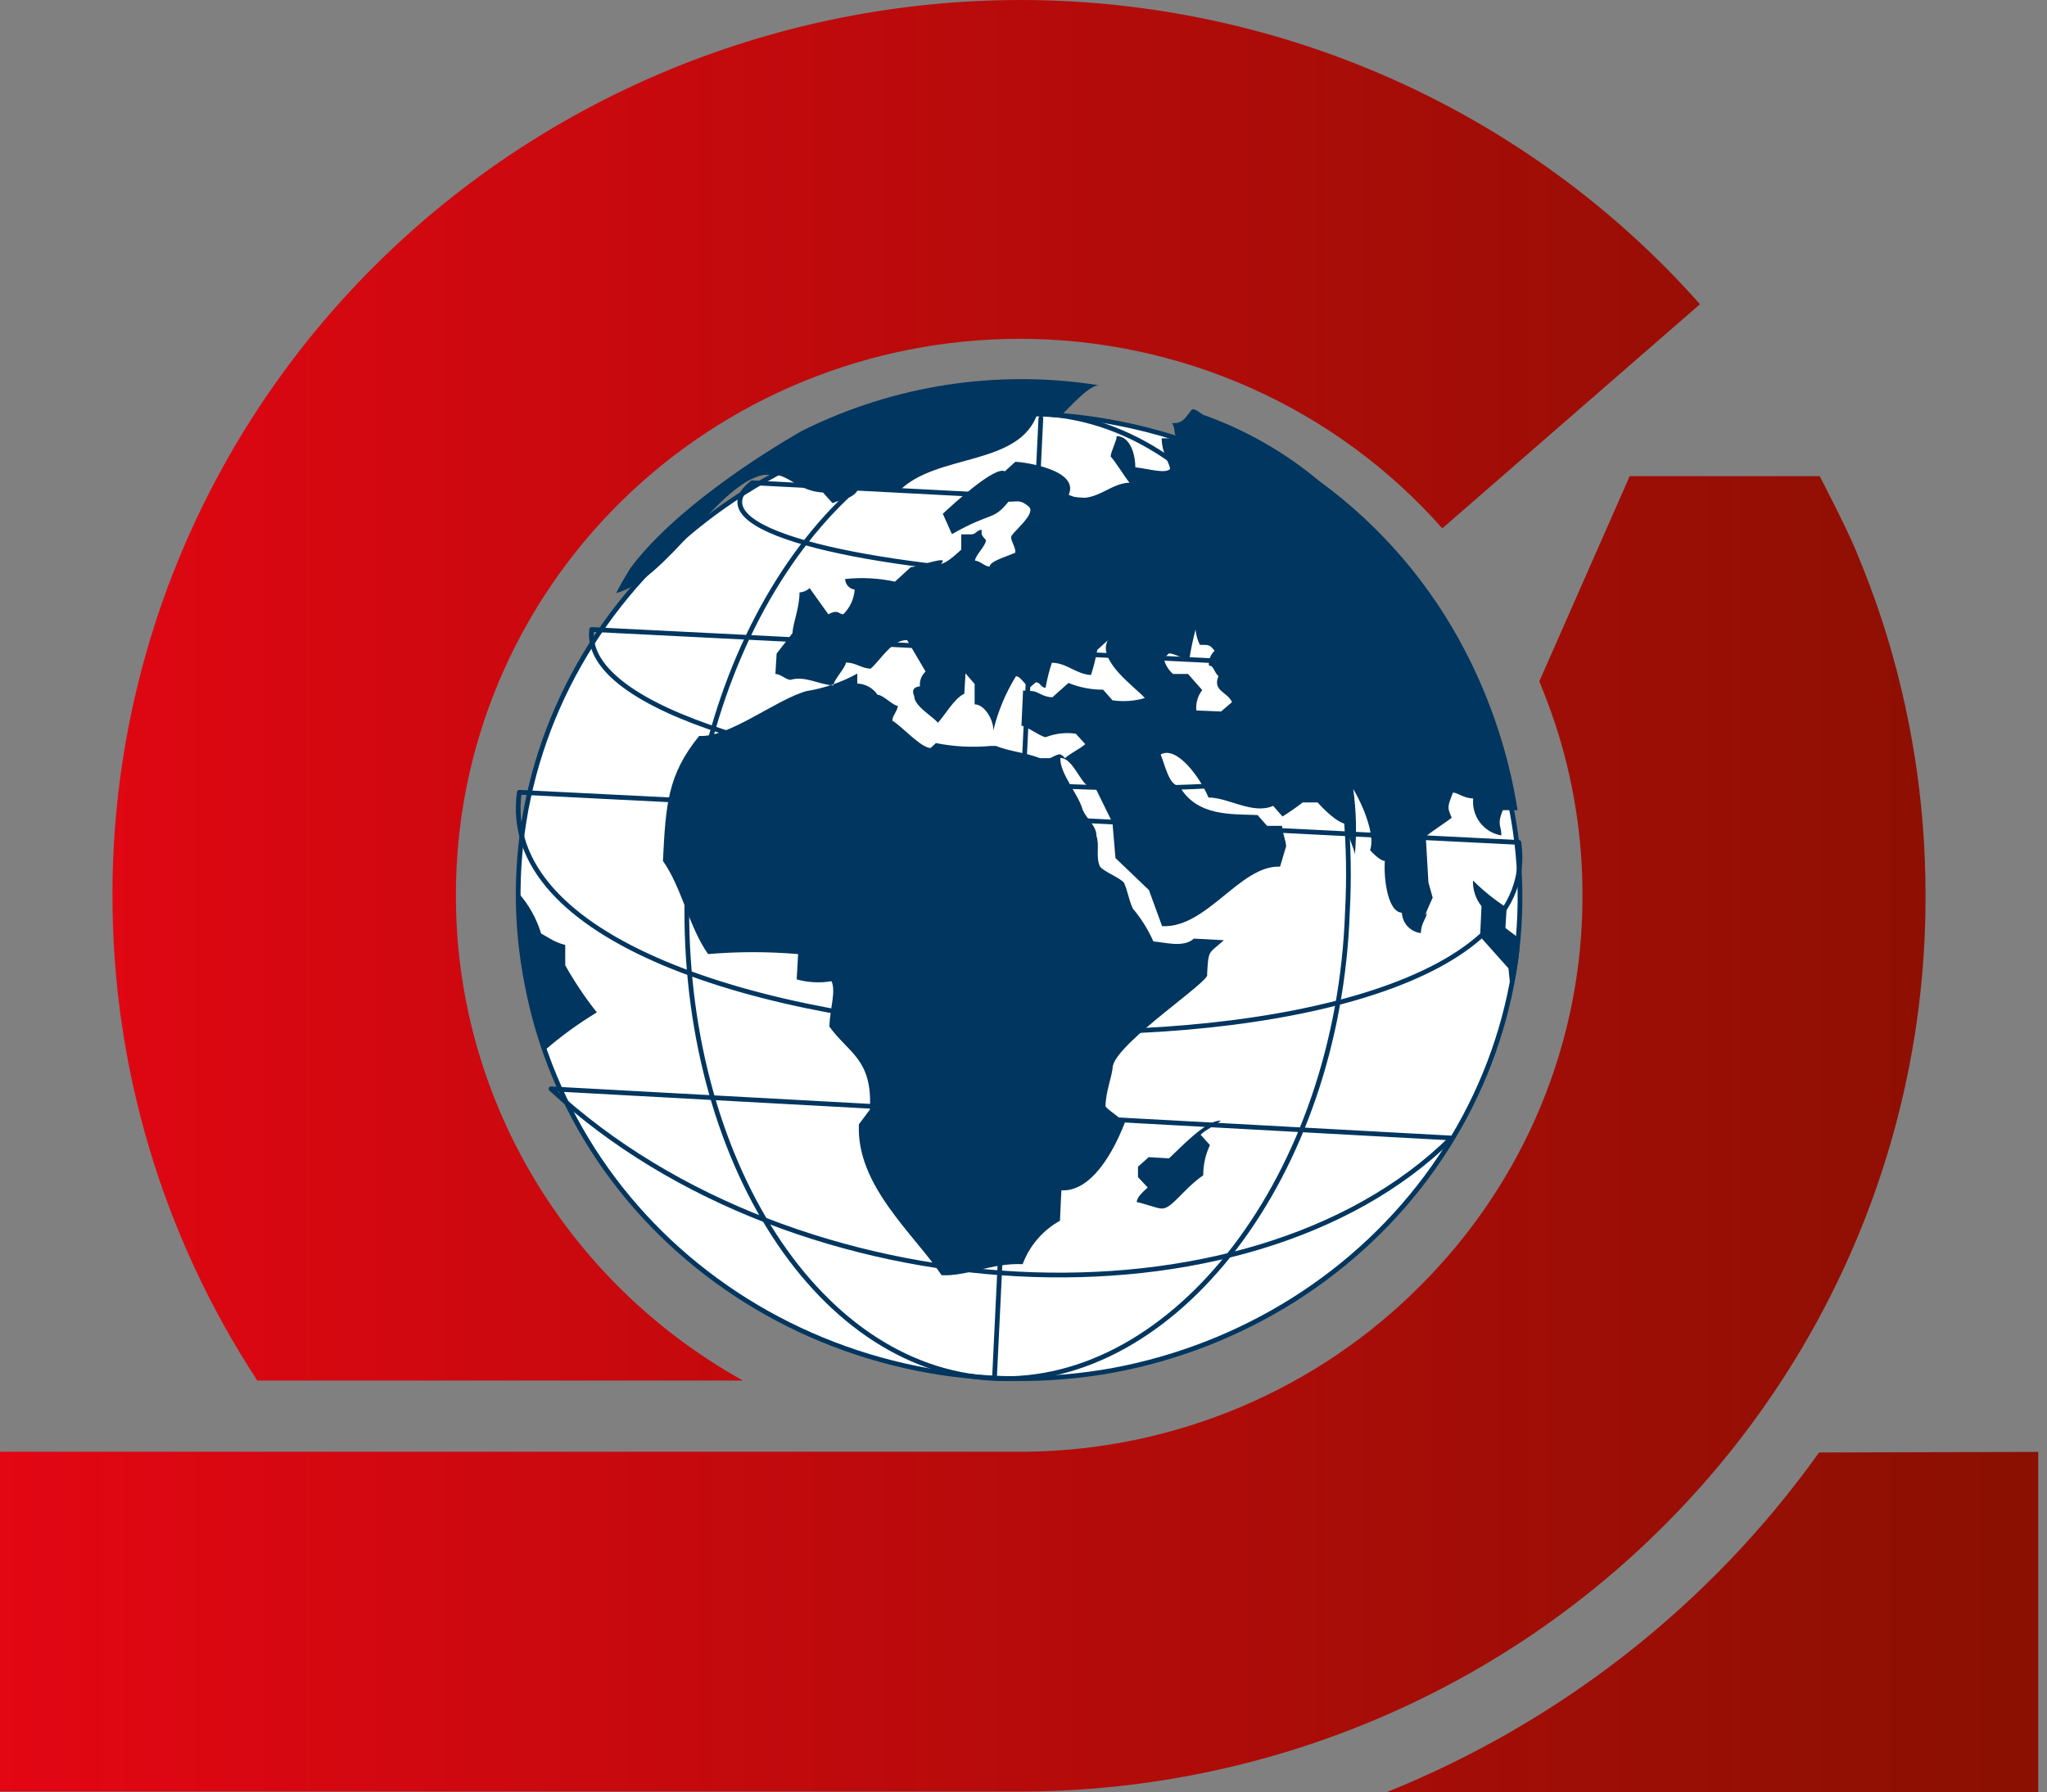 <svg width="169" height="148" viewBox="0 0 169 148" fill="none" xmlns="http://www.w3.org/2000/svg">
<rect x="0" y="0" width="169" height="148" fill="#808080" stroke="none"/>
<path d="M124.763 66.668C126.814 77.016 124.499 87.721 118.326 96.437C112.153 105.153 102.625 111.17 91.829 113.168C86.474 114.13 80.973 114.068 75.643 112.987C70.312 111.905 65.258 109.826 60.769 106.868C56.28 103.909 52.445 100.131 49.485 95.749C46.525 91.367 44.498 86.468 43.52 81.333C41.455 70.988 43.759 60.281 49.928 51.562C56.096 42.843 65.624 36.826 76.421 34.832C81.778 33.87 87.281 33.932 92.613 35.013C97.946 36.094 103.003 38.173 107.494 41.131C111.986 44.089 115.824 47.867 118.787 52.249C121.75 56.632 123.781 61.532 124.763 66.668Z" fill="white" stroke="#00365F" stroke-width="0.39" stroke-miterlimit="10"/>
<path fill-rule="evenodd" clip-rule="evenodd" d="M50.866 48.971C55.032 47.928 59.332 39.847 63.08 39.208H63.9C65.138 39.208 65.908 40.554 67.949 40.672L68.736 41.547C69.589 41.177 70.409 41.211 70.861 40.403L74.207 40.571C77.269 37.389 84.247 38.568 85.686 34.056L87.744 34.174C88.179 33.77 89.919 31.767 90.739 31.817C82.379 30.479 73.812 31.791 66.226 35.571C62.88 37.474 55.584 42.12 52.02 46.951L51.351 48.079L50.866 48.971ZM84.464 57.018L84.33 59.931C84.715 59.931 85.903 60.84 86.338 60.873C87.125 60.564 87.979 60.465 88.815 60.587L89.601 61.446C89.149 61.85 88.329 62.22 87.928 62.607C87.526 62.186 87.526 62.186 86.69 62.607H85.87C84.648 62.136 83.41 62.069 82.222 61.597H81.787C80.278 61.737 78.756 61.657 77.269 61.361L76.834 61.766C76.031 61.766 74.458 59.964 73.672 59.51C73.672 59.089 74.107 58.702 74.124 58.281C73.722 58.281 72.936 57.389 72.45 57.372C72.264 57.096 72.015 56.868 71.724 56.707C71.433 56.546 71.109 56.457 70.777 56.446V55.621C69.471 56.345 68.05 56.835 66.577 57.069C64.051 57.776 60.185 60.924 57.726 60.772C55.099 63.988 54.965 66.496 54.731 71.092C56.27 73.246 56.906 76.613 58.462 78.785C60.934 78.573 63.419 78.573 65.891 78.785L65.774 80.873C66.71 81.136 67.694 81.188 68.652 81.024C69.02 81.882 68.552 83.111 68.468 84.761C70.007 86.933 72.066 87.455 71.815 91.63L70.911 92.842C70.677 97.892 75.412 101.848 77.738 105.299C79.796 105.417 81.888 104.272 84.431 104.39C84.999 102.864 86.091 101.592 87.51 100.804L87.627 98.296C90.103 98.414 91.91 95.165 92.864 92.707C92.462 92.269 91.676 91.815 91.274 91.377C91.274 90.131 91.827 88.886 91.877 88.01C92.379 85.956 100.076 80.923 99.657 80.468C99.774 78.381 99.758 78.785 101.046 77.64L98.57 77.506C97.716 78.297 96.093 77.792 95.223 77.741C94.787 76.755 94.212 75.837 93.516 75.014C93.148 74.172 93.165 73.751 92.797 72.893C92.429 72.455 91.124 71.984 90.806 71.546C90.438 70.671 90.806 69.863 90.522 69.021C90.522 68.179 89.769 67.725 89.384 66.866C89.049 65.604 87.476 63.853 87.543 62.59C88.781 62.59 89.451 65.621 90.321 64.829L91.843 67.927L92.094 70.856L94.855 73.499L95.943 76.479C99.641 76.664 102.385 71.428 105.681 71.563L106.183 69.88C106.183 69.476 105.832 68.617 105.848 68.196H104.61L103.824 67.304C101.766 67.203 98.804 67.472 97.365 64.897C96.528 64.897 96.194 63.213 95.826 62.304C97.114 61.547 99.055 64.139 99.774 65.856C101.448 65.856 103.422 67.287 105.112 66.546L105.882 67.422C106.459 67.063 107.017 66.676 107.555 66.26H108.776C109.178 66.698 110.349 67.944 111.153 68.045C111.153 68.87 111.872 70.166 111.855 70.603C112.02 68.786 111.975 66.956 111.721 65.149C112.508 66.445 113.579 69.021 113.11 70.2C113.11 70.2 113.897 71.092 114.332 71.092C114.231 72.354 114.516 75.3 115.737 75.368C115.758 75.79 115.928 76.192 116.216 76.5C116.504 76.808 116.892 77.004 117.31 77.051C117.31 76.226 117.779 75.822 117.812 75.368C117.343 76.176 118.281 74.122 118.281 74.122L117.929 72.859L117.712 69.088C118.13 68.684 119.385 67.91 119.853 67.523C119.485 66.664 119.485 66.664 119.954 65.452C120.372 65.452 120.757 65.89 121.627 65.94C121.558 66.65 121.76 67.36 122.192 67.926C122.624 68.492 123.253 68.871 123.953 68.987C123.953 68.146 123.568 68.146 124.07 66.9H125.291C124.569 62.343 123.122 57.932 121.008 53.837C118.128 48.252 113.991 43.421 108.927 39.729C106.07 37.339 102.812 35.481 99.306 34.241C99.306 34.241 98.637 33.719 98.453 33.804C98.269 33.888 98.453 33.804 97.867 34.494C97.74 34.656 97.572 34.782 97.381 34.859C97.191 34.936 96.983 34.961 96.779 34.931C97.147 35.79 96.779 35.336 97.147 36.194H95.909C95.909 37.44 96.612 38.315 96.595 38.736C96.177 39.123 94.922 38.736 93.734 38.585C93.734 37.76 93.433 36.059 92.195 36.009C92.195 36.413 91.726 37.238 91.693 37.692C92.094 38.13 92.864 39.376 93.249 39.864C91.576 39.864 90.254 41.8 88.229 40.857C89.149 38.82 84.648 38.164 83.829 38.13L82.958 38.921C82.155 38.45 78.708 41.615 77.838 42.423L78.591 44.106C81.938 42.204 81.938 43.046 83.26 41.43C84.063 41.43 84.247 41.244 84.933 41.834C85.619 42.423 83.477 44.005 83.477 44.359C83.477 44.712 83.862 45.217 83.829 45.638C82.975 46.008 81.737 46.345 81.703 46.783C81.285 46.783 80.917 46.312 80.499 46.295C80.499 45.874 81.385 45.083 81.402 44.611C81.017 44.157 81.017 44.157 81.051 43.753C80.632 43.753 80.582 44.14 80.181 44.123H79.361C79.361 44.965 79.361 44.965 79.361 45.386C78.943 45.773 78.073 46.564 77.688 46.547C78.541 45.756 75.613 46.85 75.195 46.833L73.889 48.029C72.537 47.739 71.148 47.665 69.773 47.81C69.779 48.026 69.862 48.233 70.006 48.393C70.15 48.554 70.347 48.657 70.56 48.685C70.508 49.457 70.174 50.183 69.623 50.722C69.221 50.722 69.238 50.285 68.384 50.722L66.845 48.567C66.613 48.776 66.319 48.901 66.008 48.921C66.008 50.2 65.473 51.412 65.423 52.288L64.118 53.971L64.017 55.655C64.436 55.655 64.837 56.092 65.239 56.143C66.494 55.772 67.548 56.53 68.803 56.597C68.803 56.176 69.823 55.116 69.84 54.712C70.677 54.712 71.062 55.183 71.882 55.217C72.752 54.443 73.655 52.81 74.893 52.86L76.416 55.453C76.248 55.606 76.118 55.798 76.037 56.011C75.956 56.224 75.925 56.454 75.948 56.681C75.948 56.681 75.111 56.681 75.479 57.49C75.479 58.331 77.052 59.173 77.42 59.678C77.872 59.291 78.758 57.658 79.612 57.288L79.712 55.604L80.465 56.48V58.163C81.302 58.163 82.055 59.493 82.005 60.335C82.388 58.745 83.02 57.228 83.879 55.84C84.297 55.84 84.665 56.715 85.067 56.732L85.518 56.345C85.92 56.345 85.887 56.766 86.322 56.799C86.444 56.097 86.617 55.405 86.84 54.729C88.062 54.729 88.832 55.671 90.07 55.739C90.293 55.062 90.466 54.37 90.588 53.668L91.459 52.877C90.555 54.56 93.751 56.766 94.52 57.641C93.652 57.898 92.738 57.962 91.843 57.826L91.074 56.951C90.093 56.957 89.121 56.768 88.212 56.395L86.891 57.574C86.087 57.574 85.703 57.086 85.217 57.069L84.464 57.018ZM100.812 58.752L98.77 58.668C98.711 58.065 98.885 57.462 99.256 56.984L98.084 55.655H96.846C96.457 55.318 96.187 54.863 96.077 54.358L96.512 53.954C96.947 53.954 97.733 54.443 98.185 54.476C98.315 53.637 98.488 52.806 98.704 51.985C98.746 52.423 98.865 52.85 99.055 53.247C99.875 53.247 99.875 53.247 100.276 53.736C100.111 53.891 99.982 54.082 99.901 54.295C99.82 54.508 99.788 54.737 99.808 54.964C100.21 54.964 100.176 55.402 100.594 55.84C100.092 57.069 101.331 57.119 101.715 57.978L100.812 58.752ZM44.992 86.714C46.329 85.554 47.762 84.513 49.276 83.6C48.304 82.375 47.431 81.075 46.666 79.711V78.028C46.243 77.924 45.837 77.76 45.461 77.539L44.675 77.085C44.295 75.838 43.65 74.689 42.784 73.718C42.732 78.149 43.48 82.552 44.992 86.714ZM95.892 99.794C95.491 99.794 94.219 99.289 93.851 99.272C93.851 98.868 94.32 98.464 94.755 98.06L93.952 97.202V96.343L94.838 95.552L96.512 95.653C97.382 94.862 99.574 92.471 100.795 92.539C100.36 92.926 99.523 93.296 99.122 93.7L99.892 94.559C99.525 95.337 99.336 96.189 99.339 97.05C97.666 98.212 96.729 99.845 95.909 99.794H95.892ZM124.756 82.068L124.538 79.963L122.196 77.337L122.313 74.829C121.833 74.23 121.583 73.477 121.61 72.708C122.455 73.55 123.386 74.301 124.388 74.947L124.287 76.63L125.492 77.539C125.429 79.079 125.182 80.605 124.756 82.085V82.068Z" fill="#00365F"/>
<path d="M82.103 113.825L85.933 34.542M45.49 89.912C65.737 108.678 103.076 110.548 119.83 93.972L45.49 89.912ZM42.875 65.424C39.5 89.768 128.789 92.278 125.398 69.564L42.875 65.424ZM48.847 51.981C47.295 65.344 122.766 71.514 120.69 55.594L48.847 51.981ZM62.109 39.865C52.087 47.697 118.497 51.47 108.981 42.311L62.109 39.865ZM85.933 34.159C100.882 34.878 112.44 53.228 111.242 75.302C110.5 97.009 97.018 114.544 82.052 113.825C67.087 113.105 55.934 94.755 56.744 73.049C57.925 50.974 70.95 33.823 85.984 34.159H85.933Z" stroke="#00365F" stroke-width="0.39" stroke-linecap="round" stroke-linejoin="round"/>
<path d="M61.337 113.999C54.134 109.99 48.143 104.168 43.98 97.129C39.816 90.09 37.628 82.088 37.641 73.943C37.626 67.918 38.817 61.948 41.147 56.376C43.477 50.805 46.9 45.739 51.219 41.471C55.539 37.202 60.671 33.813 66.322 31.497C71.973 29.182 78.032 27.986 84.154 27.977C90.774 27.973 97.317 29.369 103.342 32.069C109.367 34.77 114.732 38.713 119.075 43.631L140.35 25.121C133.351 17.224 124.713 10.895 115.019 6.561C105.325 2.228 94.8 -0.009 84.154 2.98504e-05C64.266 0.039 45.209 7.85 31.17 21.715C17.131 35.581 9.26 54.367 9.286 73.943C9.272 88.149 13.423 102.058 21.241 113.999H61.337ZM158.972 73.943C158.979 66.243 157.771 58.589 155.39 51.254C154.727 49.23 153.98 47.271 153.168 45.329C152.355 43.386 150.233 39.322 150.233 39.322H134.546L127.084 56.265C127.565 57.424 128.013 58.616 128.411 59.824C129.903 64.38 130.658 69.139 130.649 73.927C130.686 85.99 125.876 97.578 117.268 106.164C108.741 114.754 97.115 119.681 84.916 119.876H0V147.935H84.916C104.643 147.74 123.489 139.865 137.332 126.029C151.24 112.155 159.018 93.435 158.972 73.943ZM150.183 119.941C141.249 132.465 128.853 142.203 114.465 148H168.274V119.892L150.183 119.941Z" fill="url(#paint0_linear_0_66)"/>
<defs>
<linearGradient id="paint0_linear_0_66" x1="0" y1="73.959" x2="168.274" y2="73.959" gradientUnits="userSpaceOnUse">
<stop stop-color="#E30613"/>
<stop offset="1" stop-color="#8A1002"/>
</linearGradient>
</defs>
</svg>
